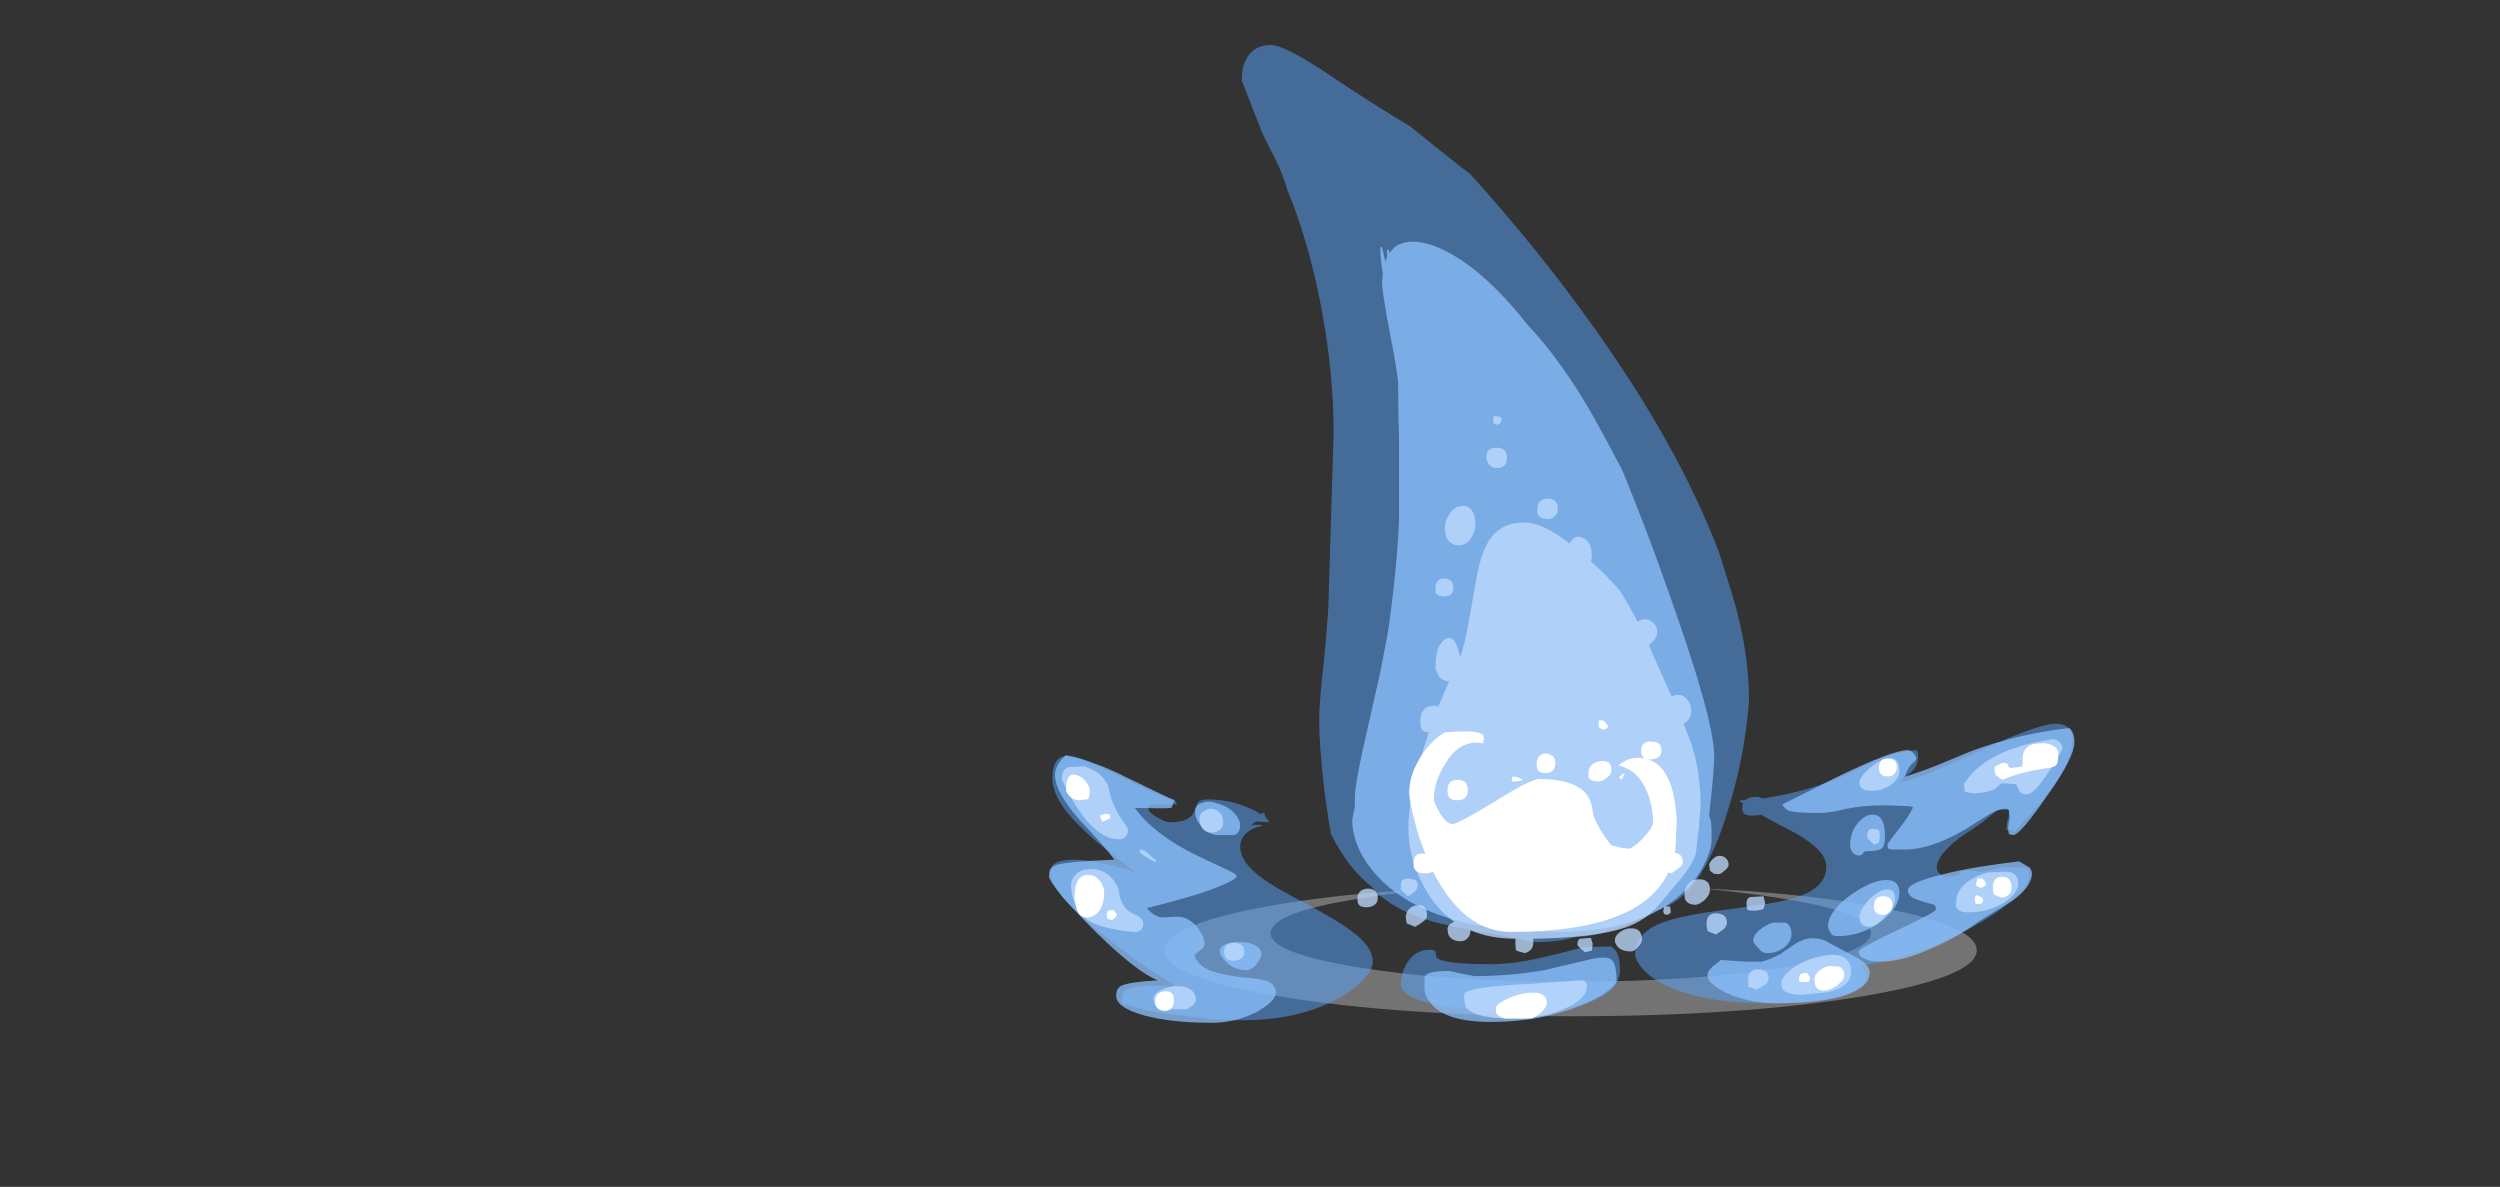 <?xml version="1.0" encoding="UTF-8" standalone="no"?>
<svg xmlns:ffdec="https://www.free-decompiler.com/flash" xmlns:xlink="http://www.w3.org/1999/xlink" ffdec:objectType="frame" height="489.0px" width="1030.0px" xmlns="http://www.w3.org/2000/svg">
  <rect width="100%" height="100%" fill="#333333" stroke="none"/>
  <g transform="matrix(1.0, 0.0, 0.0, 1.0, 405.7, 336.45)">
    <use ffdec:characterId="507" height="18.3" transform="matrix(2.014, 0.0, 0.0, 2.875, 74.185, 29.63)" width="166.1" xlink:href="#shape0"/>
    <use ffdec:characterId="1828" height="57.55" transform="matrix(7.0, 0.0, 0.0, 7.0, 26.5, -317.9)" width="60.35" xlink:href="#shape1"/>
  </g>
  <defs>
    <g id="shape0" transform="matrix(1.0, 0.0, 0.0, 1.0, 83.05, 18.3)">
      <path d="M43.4 -16.85 Q35.9 -17.7 27.15 -18.3 44.65 -17.75 58.75 -16.15 83.05 -13.35 83.05 -9.45 83.05 -5.55 58.75 -2.75 34.4 0.0 0.0 0.0 -34.4 0.0 -58.75 -2.75 -83.05 -5.55 -83.05 -9.45 -83.05 -13.35 -58.75 -16.15 -44.65 -17.75 -27.15 -18.3 -35.9 -17.7 -43.4 -16.85 -61.4 -14.85 -61.4 -11.9 -61.4 -9.05 -43.4 -7.0 -25.45 -4.95 0.0 -4.95 25.45 -4.95 43.4 -7.0 61.4 -9.05 61.4 -11.9 61.4 -14.85 43.4 -16.85" fill="#e6e6e6" fill-opacity="0.357" fill-rule="evenodd" stroke="none"/>
    </g>
    <g id="shape1" transform="matrix(1.0, 0.0, 0.0, 1.0, 17.55, 54.2)">
      <path d="M6.65 -47.05 L7.25 -46.6 Q11.25 -42.15 14.25 -37.95 19.45 -30.75 21.9 -24.3 L22.05 -23.8 22.65 -21.9 Q23.65 -18.6 23.65 -15.6 23.4 -12.35 22.45 -9.3 20.8 -3.7 18.0 -3.25 16.8 -2.45 15.5 -2.1 14.8 -1.85 14.1 -1.75 L13.45 -1.7 13.05 -1.6 Q12.25 -1.4 11.0 -1.4 L8.8 -1.85 7.05 -2.1 7.45 -2.1 6.95 -2.2 Q6.45 -2.25 6.25 -2.3 L5.7 -2.45 5.05 -2.6 Q4.45 -2.8 4.0 -2.95 2.25 -3.65 1.45 -4.65 0.05 -5.75 -0.95 -7.75 -1.15 -8.8 -1.35 -10.4 -1.65 -12.95 -1.65 -14.55 -1.65 -15.5 -1.35 -18.15 -1.1 -20.8 -1.1 -21.5 L-0.8 -31.35 Q-0.8 -34.9 -1.5 -38.6 -2.2 -42.45 -3.55 -45.75 -3.8 -46.75 -4.8 -48.6 L-5.05 -49.15 -6.2 -52.1 -6.2 -52.2 Q-6.2 -52.65 -6.1 -53.0 -5.7 -54.2 -4.5 -54.2 -3.6 -54.2 -0.55 -52.1 1.95 -50.45 3.65 -49.45 L6.65 -47.05 M5.25 -0.5 Q5.6 -0.1 8.45 -0.1 9.8 -0.1 11.5 -0.5 12.4 -0.7 13.9 -1.1 L15.5 -1.15 Q16.05 -0.9 16.05 0.2 16.05 1.25 14.9 1.85 13.4 2.65 10.2 2.65 6.55 2.65 4.7 2.15 3.15 1.75 3.15 1.05 3.15 0.55 3.45 -0.05 3.95 -0.95 4.85 -0.95 5.2 -0.95 5.2 -0.8 L5.25 -0.5 M1.5 -0.25 Q1.5 0.25 0.95 0.8 0.45 1.4 -0.5 1.9 -2.85 3.2 -6.2 3.2 -7.85 3.2 -10.3 2.85 -12.2 2.6 -12.85 2.3 -13.15 2.3 -13.25 2.1 L-13.25 1.85 Q-13.25 1.45 -12.75 1.3 -12.05 1.1 -10.45 1.2 -10.3 1.2 -10.2 1.1 -12.25 -0.1 -14.4 -1.85 -17.45 -4.3 -17.45 -5.45 -17.45 -5.85 -17.25 -6.0 -16.9 -6.25 -16.05 -6.25 -15.2 -6.25 -13.8 -5.9 -12.9 -5.7 -12.4 -5.45 L-13.8 -6.55 Q-14.9 -7.4 -15.5 -8.0 -17.35 -9.7 -17.35 -11.05 -17.35 -12.1 -16.8 -12.3 -16.3 -12.5 -15.25 -12.05 -14.9 -11.9 -12.95 -10.95 -11.25 -10.1 -10.05 -9.65 L-10.05 -9.5 -11.5 -9.5 Q-11.55 -9.45 -11.65 -9.45 -11.7 -9.4 -11.7 -9.2 -11.7 -9.05 -11.2 -8.75 -10.7 -8.45 -10.45 -8.45 -9.25 -8.45 -9.0 -9.1 L-8.8 -9.6 Q-8.65 -9.8 -8.2 -9.8 -6.95 -9.8 -5.8 -9.3 -5.4 -9.15 -5.15 -8.95 L-4.9 -9.0 -4.85 -8.9 Q-4.85 -8.85 -4.8 -8.75 -4.65 -8.6 -4.6 -8.45 L-5.3 -8.5 -5.45 -8.45 -5.65 -8.3 -5.05 -8.3 -5.0 -8.25 Q-5.7 -8.1 -6.05 -7.7 -6.3 -7.4 -6.3 -7.05 -6.3 -6.1 -5.05 -5.2 -4.35 -4.65 -2.4 -3.65 -0.45 -2.6 0.25 -2.05 1.5 -1.15 1.5 -0.25 M22.9 -9.55 L22.9 -9.55 M16.95 -0.7 Q16.95 -2.0 18.7 -2.6 19.8 -3.0 22.6 -3.35 25.45 -3.7 26.45 -4.05 28.2 -4.6 28.2 -5.85 28.2 -6.75 26.5 -7.75 25.25 -8.4 24.35 -8.9 L24.0 -8.85 23.65 -8.85 23.35 -8.95 23.3 -9.05 Q23.25 -9.15 23.25 -9.35 L23.3 -9.45 23.2 -9.5 23.3 -9.5 23.3 -9.6 23.2 -9.6 23.1 -9.75 23.45 -9.75 23.5 -9.8 Q23.7 -9.95 24.0 -9.95 24.3 -9.95 24.45 -9.85 27.15 -10.25 29.35 -11.25 L31.25 -12.15 Q32.35 -12.6 33.5 -12.7 L33.55 -12.6 Q33.6 -12.55 33.6 -12.35 33.6 -11.8 33.25 -11.45 L32.6 -10.95 32.5 -10.8 Q33.55 -11.0 35.55 -11.9 L38.9 -13.4 Q40.7 -14.15 41.55 -14.25 42.7 -14.3 42.7 -13.35 42.7 -11.55 39.95 -8.65 L39.2 -7.8 39.2 -8.05 39.1 -7.95 38.8 -8.0 Q38.8 -8.2 38.85 -8.5 L39.0 -9.0 38.9 -9.2 38.25 -9.2 Q37.9 -8.85 37.25 -8.35 L36.05 -7.55 Q34.7 -6.5 34.7 -5.8 34.7 -5.65 34.8 -5.5 34.95 -5.3 35.2 -5.25 35.55 -5.25 35.95 -5.35 L36.15 -5.6 37.05 -5.6 37.15 -5.5 38.4 -5.75 Q38.4 -5.8 38.6 -5.8 38.85 -5.8 39.85 -5.8 L40.05 -5.7 Q40.15 -5.6 40.15 -5.35 40.15 -4.65 38.95 -3.7 37.85 -2.8 36.05 -1.9 34.25 -1.0 32.45 -0.5 31.1 -0.1 30.05 0.0 30.5 0.2 30.5 0.55 30.5 1.25 29.4 1.65 27.95 2.2 24.85 2.2 20.55 2.2 18.4 0.95 17.65 0.55 17.25 0.0 16.95 -0.4 16.95 -0.7" fill="#59a5ff" fill-opacity="0.502" fill-rule="evenodd" stroke="none"/>
      <path d="M10.6 -37.75 Q12.25 -36.0 13.8 -33.5 14.55 -32.3 16.15 -29.25 16.3 -28.95 17.1 -26.9 18.1 -24.35 18.95 -21.9 21.6 -14.5 21.6 -12.35 21.6 -11.75 21.45 -10.25 L21.3 -8.85 21.4 -8.55 Q21.45 -8.25 21.45 -7.45 21.45 -6.9 21.1 -6.15 20.65 -5.15 19.8 -4.35 17.35 -2.0 12.35 -2.0 5.65 -2.0 2.5 -4.6 1.35 -5.55 0.75 -6.75 0.3 -7.7 0.3 -8.55 0.3 -8.7 0.45 -9.35 L0.45 -9.9 Q0.45 -10.55 0.9 -12.65 L1.95 -17.3 2.4 -19.65 Q2.9 -23.1 3.05 -26.15 L3.05 -31.15 Q3.0 -32.35 3.0 -33.85 L3.0 -34.35 Q2.85 -35.55 2.55 -37.05 2.05 -39.65 2.05 -40.25 L2.1 -40.75 Q1.95 -41.65 1.95 -42.15 L1.95 -42.3 2.05 -42.3 2.25 -41.45 2.35 -41.75 2.35 -42.15 2.45 -42.15 2.5 -41.95 Q2.65 -42.2 2.85 -42.35 3.6 -42.85 4.9 -42.45 6.15 -42.05 7.65 -40.85 9.2 -39.55 10.6 -37.75 M15.5 -0.4 Q15.85 -0.2 15.85 0.85 15.85 1.1 15.3 1.5 14.7 1.95 13.7 2.35 11.3 3.3 8.5 3.3 5.65 3.3 4.85 2.1 4.55 1.75 4.55 1.25 L4.55 0.75 Q4.55 0.5 4.9 0.4 5.25 0.3 5.95 0.3 6.1 0.3 6.7 0.45 L7.5 0.6 Q9.6 0.6 11.6 0.25 L14.15 -0.35 Q15.15 -0.6 15.5 -0.4 M32.7 -11.1 Q33.55 -11.35 34.7 -11.8 L36.75 -12.65 Q39.45 -13.65 42.5 -14.0 42.8 -13.75 42.8 -13.15 42.8 -12.25 41.15 -9.95 39.6 -7.7 39.2 -7.7 L38.95 -7.75 Q38.9 -7.95 38.9 -8.2 L39.0 -8.7 38.95 -8.95 38.95 -9.15 38.9 -9.2 Q38.9 -9.25 38.7 -9.25 38.4 -9.25 37.75 -8.9 L36.4 -8.05 Q34.35 -6.85 32.85 -6.85 L32.05 -6.85 31.85 -6.9 Q31.8 -6.95 31.8 -7.15 31.8 -7.2 32.5 -8.1 33.2 -9.0 33.3 -9.35 L33.05 -9.4 31.7 -9.45 Q30.35 -9.45 29.4 -9.25 28.45 -9.0 27.75 -9.0 26.3 -9.0 25.95 -9.15 25.85 -9.2 25.75 -9.3 L25.6 -9.5 28.9 -11.15 Q32.1 -12.7 33.0 -12.7 33.15 -12.7 33.35 -12.5 L33.5 -12.25 Q33.5 -12.1 33.25 -11.9 32.95 -11.6 32.85 -11.2 L32.7 -11.1 M29.9 -8.2 Q30.2 -8.65 30.6 -8.85 31.05 -9.0 31.35 -8.75 31.65 -8.45 31.65 -7.7 31.65 -7.1 31.5 -6.95 31.3 -6.75 30.6 -6.75 30.4 -6.75 30.35 -6.6 30.3 -6.5 30.1 -6.5 29.85 -6.5 29.7 -6.75 29.6 -6.95 29.6 -7.1 29.6 -7.7 29.9 -8.2 M24.7 -0.75 Q24.4 -0.75 24.15 -1.1 23.9 -1.35 23.9 -1.5 23.9 -1.8 24.25 -2.1 24.6 -2.4 25.05 -2.55 L25.8 -2.55 Q26.15 -2.4 26.15 -1.85 26.15 -1.5 25.8 -1.15 25.35 -0.75 24.7 -0.75 M25.5 -0.7 L26.3 -1.25 Q27.15 -1.85 28.1 -1.5 28.3 -1.4 30.05 -0.45 30.75 -0.05 30.75 0.4 30.75 1.3 29.1 1.8 27.7 2.2 25.25 2.2 23.65 2.2 22.35 1.6 21.2 1.05 21.2 0.55 21.2 0.3 21.55 0.0 L22.0 -0.35 23.45 -0.25 24.4 -0.25 Q24.95 -0.4 25.5 -0.7 M28.4 -2.05 Q28.3 -2.2 28.3 -2.35 28.3 -2.9 28.95 -3.6 29.55 -4.2 30.4 -4.65 31.25 -5.1 31.85 -5.05 32.5 -5.0 32.5 -4.3 32.5 -3.4 31.4 -2.6 30.25 -1.75 28.85 -1.75 28.5 -1.75 28.4 -2.05 M33.3 -4.0 Q33.0 -4.2 33.0 -4.45 33.0 -4.9 35.1 -5.4 36.9 -5.85 39.55 -6.15 L40.15 -5.8 Q40.3 -5.65 40.3 -5.45 40.3 -4.65 39.1 -3.8 37.7 -2.95 37.15 -2.6 36.0 -1.75 34.65 -1.15 32.75 -0.25 31.4 -0.25 30.8 -0.25 30.5 -0.4 30.1 -0.55 30.1 -0.85 30.1 -1.0 31.95 -1.9 34.1 -2.9 34.6 -3.25 L34.65 -3.35 Q34.65 -3.5 34.55 -3.6 33.75 -3.8 33.3 -4.0 M-16.55 -12.4 Q-14.75 -12.0 -13.0 -11.1 -10.55 -9.9 -10.15 -9.75 L-10.25 -9.55 -10.3 -9.4 Q-10.3 -9.3 -10.4 -9.3 -10.55 -9.25 -12.5 -9.3 -11.35 -7.7 -8.75 -6.45 L-7.15 -5.7 Q-6.5 -5.4 -6.5 -5.3 -6.5 -5.0 -8.7 -4.25 -10.55 -3.7 -11.8 -3.4 -11.35 -2.9 -10.9 -2.85 L-10.0 -2.9 Q-9.35 -2.9 -8.8 -2.25 -8.4 -1.7 -8.4 -1.3 -8.4 -1.15 -8.6 -0.95 L-9.0 -0.65 Q-8.8 0.0 -8.0 0.3 -7.45 0.5 -6.35 0.65 -5.2 0.75 -4.85 0.85 -4.2 1.05 -4.2 1.6 -4.2 2.05 -5.3 2.7 -6.6 3.35 -7.95 3.35 -10.4 3.35 -12.0 2.9 -13.6 2.45 -13.6 1.75 -13.6 1.3 -13.25 1.15 -12.8 0.95 -11.15 0.85 -12.4 0.35 -14.75 -1.95 -15.85 -3.05 -16.75 -4.05 -17.55 -5.05 -17.55 -5.25 -17.55 -5.55 -17.5 -5.65 -17.4 -5.85 -17.1 -5.95 -16.4 -6.15 -13.7 -6.25 -14.2 -6.95 -15.8 -8.65 -17.2 -10.25 -17.2 -11.25 -17.2 -11.55 -17.0 -11.9 -16.8 -12.2 -16.55 -12.4 M-6.3 -8.25 Q-6.3 -8.05 -6.4 -7.9 -6.5 -7.7 -6.7 -7.7 L-7.7 -7.7 Q-8.35 -7.8 -8.65 -8.3 -8.95 -8.65 -8.95 -9.1 -8.95 -9.5 -8.5 -9.6 -8.15 -9.75 -7.6 -9.55 -7.05 -9.4 -6.7 -9.05 -6.3 -8.65 -6.3 -8.25 M-7.5 -0.85 Q-7.5 -1.15 -7.1 -1.3 -6.75 -1.45 -6.25 -1.4 -5.75 -1.4 -5.4 -1.2 -5.05 -1.0 -5.05 -0.7 -5.05 -0.5 -5.3 -0.15 -5.6 0.25 -5.95 0.25 -6.6 0.25 -7.1 -0.2 -7.5 -0.6 -7.5 -0.85" fill="#8cc1ff" fill-opacity="0.753" fill-rule="evenodd" stroke="none"/>
      <path d="M9.1 -32.1 L9.0 -31.95 Q8.9 -31.85 8.75 -31.85 8.7 -31.9 8.65 -31.9 8.6 -31.9 8.6 -32.1 8.6 -32.45 8.65 -32.35 L8.8 -32.35 9.05 -32.3 9.1 -32.1 M8.2 -30.0 Q8.2 -30.5 8.8 -30.5 9.4 -30.5 9.4 -29.9 9.4 -29.75 9.35 -29.6 9.2 -29.3 8.85 -29.3 8.4 -29.3 8.25 -29.7 8.15 -29.9 8.2 -30.0 M12.25 -26.5 Q12.1 -26.3 11.8 -26.3 11.35 -26.3 11.2 -26.6 11.15 -26.75 11.2 -26.9 11.2 -27.5 11.8 -27.5 12.4 -27.5 12.4 -26.9 12.4 -26.65 12.25 -26.5 M13.7 -25.25 Q14.4 -25.1 14.4 -24.1 L14.35 -23.8 Q15.15 -23.1 16.0 -22.15 16.5 -21.4 17.1 -20.25 17.25 -20.4 17.55 -20.4 17.8 -20.4 18.0 -20.2 18.25 -20.0 18.25 -19.7 18.25 -19.35 18.0 -19.1 17.9 -19.0 17.75 -18.9 L18.2 -17.85 19.1 -15.85 Q19.25 -15.95 19.5 -15.95 19.8 -15.95 20.0 -15.7 20.25 -15.4 20.25 -15.0 20.25 -14.7 20.05 -14.45 L19.8 -14.25 20.15 -13.35 Q20.8 -11.65 20.8 -9.4 L20.7 -8.1 Q20.55 -7.0 20.55 -6.85 20.55 -6.25 19.65 -5.15 L18.35 -3.6 Q17.55 -2.65 16.35 -2.25 14.55 -1.65 10.95 -1.6 L10.95 -1.35 Q10.95 -0.9 10.45 -0.75 L9.95 -0.9 Q9.9 -1.0 9.9 -1.35 L9.9 -1.6 Q8.4 -1.6 7.25 -2.1 L7.25 -2.05 Q7.25 -1.8 7.1 -1.65 6.95 -1.45 6.65 -1.45 6.15 -1.45 5.95 -1.85 L5.9 -2.15 Q5.9 -2.35 6.1 -2.5 L6.3 -2.6 Q5.15 -3.4 4.45 -4.8 3.6 -6.4 3.6 -8.1 3.6 -9.9 4.5 -12.8 L4.8 -13.75 Q4.45 -13.75 4.35 -14.0 4.3 -14.15 4.3 -14.35 4.3 -15.25 5.0 -15.3 5.2 -15.35 5.35 -15.25 L6.0 -16.75 Q5.5 -16.75 5.3 -17.25 5.15 -17.5 5.2 -17.7 5.2 -18.35 5.4 -18.8 5.65 -19.25 5.95 -19.3 6.25 -19.35 6.45 -18.85 6.55 -18.6 6.65 -18.15 6.95 -19.05 7.15 -20.25 L7.65 -23.05 Q7.95 -24.55 8.5 -25.25 9.15 -26.1 10.45 -26.1 11.5 -26.1 13.1 -24.85 13.15 -25.0 13.25 -25.1 13.45 -25.3 13.7 -25.25 M7.55 -26.05 Q7.55 -25.55 7.3 -25.2 7.05 -24.75 6.55 -24.75 6.1 -24.75 5.85 -25.2 5.75 -25.45 5.75 -25.7 5.75 -26.25 6.05 -26.65 6.3 -27.0 6.65 -27.05 7.0 -27.15 7.25 -26.9 7.55 -26.6 7.55 -26.05 M6.1 -21.85 Q5.9 -21.75 5.7 -21.75 5.35 -21.75 5.2 -21.95 5.2 -22.05 5.2 -22.25 5.2 -22.8 5.7 -22.8 6.25 -22.8 6.25 -22.25 6.25 -22.05 6.1 -21.85 M4.1 -4.95 Q4.15 -4.9 4.15 -4.7 4.15 -4.6 4.0 -4.4 3.8 -4.2 3.55 -4.1 L3.2 -4.45 Q3.15 -4.5 3.15 -4.6 3.15 -4.9 3.2 -5.0 3.4 -5.25 4.05 -5.05 L4.1 -4.95 M1.55 -3.55 Q1.35 -3.45 1.15 -3.45 0.75 -3.45 0.65 -3.65 0.6 -3.75 0.6 -3.95 0.6 -4.5 1.2 -4.55 1.8 -4.55 1.8 -4.0 1.8 -3.7 1.55 -3.55 M3.65 -3.35 Q3.85 -3.55 4.05 -3.55 4.7 -3.7 4.7 -2.95 4.7 -2.75 4.45 -2.6 4.35 -2.5 4.0 -2.3 L3.5 -2.5 3.5 -2.55 Q3.45 -2.7 3.45 -2.9 3.45 -3.15 3.65 -3.35 M14.2 -0.85 L14.0 -0.8 13.65 -1.1 Q13.55 -1.2 13.55 -1.3 13.55 -1.5 13.7 -1.6 L14.35 -1.65 14.4 -1.45 14.45 -1.3 14.4 -0.9 14.2 -0.85 M16.55 -2.2 Q17.35 -2.3 17.35 -1.55 17.35 -1.35 17.1 -1.1 16.9 -0.85 16.7 -0.85 16.15 -0.85 15.9 -1.15 15.75 -1.35 15.75 -1.5 15.75 -1.75 16.0 -1.95 16.25 -2.15 16.55 -2.2 M22.2 -5.6 Q22.0 -5.4 21.85 -5.4 21.6 -5.4 21.55 -5.45 L21.35 -5.6 21.3 -6.0 Q21.65 -6.6 22.1 -6.45 22.45 -6.3 22.45 -5.95 22.45 -5.8 22.2 -5.6 M21.35 -4.5 Q21.35 -4.15 21.0 -3.85 20.7 -3.6 20.5 -3.6 20.05 -3.6 19.9 -3.9 19.85 -4.0 19.85 -4.2 19.85 -4.6 20.1 -4.85 20.3 -5.1 20.7 -5.1 21.15 -5.1 21.3 -4.8 21.35 -4.65 21.35 -4.5 M19.05 -3.15 L19.0 -3.1 18.85 -3.0 18.65 -3.05 18.6 -3.2 18.65 -3.5 19.0 -3.5 19.05 -3.15 M22.15 -2.15 L21.7 -1.85 21.2 -2.05 21.2 -2.15 Q21.15 -2.25 21.15 -2.5 21.15 -3.1 21.75 -3.1 22.35 -3.05 22.35 -2.55 22.35 -2.35 22.15 -2.15 M32.5 -11.45 Q32.5 -11.05 32.0 -10.65 31.45 -10.3 30.9 -10.3 30.35 -10.3 30.2 -10.55 30.15 -10.6 30.15 -10.8 30.15 -11.05 30.55 -11.45 30.9 -11.8 31.35 -12.05 31.85 -12.3 32.15 -12.2 32.5 -12.1 32.5 -11.45 M31.35 -7.6 L31.3 -7.25 31.2 -7.2 31.0 -7.15 Q30.6 -7.5 30.6 -7.6 30.6 -7.85 30.7 -8.0 30.85 -8.15 31.3 -8.0 L31.35 -7.6 M24.5 -4.1 L24.6 -3.7 24.5 -3.35 24.35 -3.3 24.0 -3.25 23.75 -3.25 23.55 -3.3 23.55 -3.35 Q23.5 -3.45 23.5 -3.7 23.5 -3.95 23.7 -4.05 L24.5 -4.1 M31.7 -2.95 Q31.15 -2.3 30.75 -2.3 30.3 -2.3 30.2 -2.6 30.15 -2.75 30.15 -2.9 30.15 -3.2 30.5 -3.65 30.8 -4.05 31.2 -4.3 31.65 -4.55 31.9 -4.5 32.25 -4.45 32.25 -3.9 32.25 -3.55 31.7 -2.95 M29.0 -0.6 Q29.65 -0.4 29.65 0.35 29.65 1.25 28.25 1.55 L26.75 1.7 Q25.9 1.7 25.65 1.4 25.55 1.25 25.55 1.0 25.55 0.65 26.2 0.15 26.8 -0.3 27.6 -0.5 28.45 -0.75 29.0 -0.6 M42.0 -13.1 Q42.1 -12.95 42.1 -12.75 40.6 -10.1 40.0 -10.1 39.65 -10.1 39.55 -10.3 39.45 -10.6 39.35 -10.7 L38.5 -10.75 38.1 -10.4 Q37.7 -10.2 36.9 -10.15 L36.35 -10.25 36.3 -10.7 Q36.9 -11.65 37.9 -12.2 39.2 -13.0 41.55 -13.35 41.85 -13.3 42.0 -13.1 M38.7 -3.75 Q37.75 -3.15 36.55 -3.15 36.0 -3.15 35.85 -3.45 35.8 -3.65 35.85 -3.8 35.85 -4.4 36.45 -4.9 36.95 -5.3 37.7 -5.5 L38.95 -5.55 Q39.5 -5.4 39.5 -4.85 39.5 -4.3 38.7 -3.75 M24.6 1.1 L24.1 1.4 23.6 1.2 Q23.6 1.15 23.6 0.8 23.6 0.2 24.2 0.2 24.8 0.2 24.8 0.75 24.8 0.95 24.6 1.1 M12.95 2.45 Q11.65 3.1 9.7 3.1 7.7 3.1 7.1 2.55 6.9 2.4 6.9 1.95 6.85 1.75 6.9 1.7 6.9 1.55 7.2 1.45 7.9 1.2 10.85 1.05 L13.7 0.85 Q14.0 0.85 14.05 0.95 14.1 1.0 14.1 1.25 14.1 1.9 12.95 2.45 M-16.4 -11.7 L-15.5 -11.75 Q-15.0 -11.6 -14.6 -11.3 -14.15 -10.9 -14.05 -10.5 -13.85 -9.5 -13.35 -8.75 -12.9 -8.1 -12.9 -8.05 -12.9 -7.9 -12.95 -7.75 -13.1 -7.45 -13.45 -7.45 -14.65 -7.45 -15.85 -9.25 -16.45 -10.15 -16.8 -11.0 -16.8 -11.55 -16.4 -11.7 M-11.65 -6.55 L-11.25 -6.2 -11.25 -6.1 Q-11.45 -6.15 -12.2 -6.65 L-12.2 -6.85 Q-11.95 -6.85 -11.65 -6.55 M-16.25 -4.75 Q-16.25 -5.15 -15.9 -5.45 -15.6 -5.7 -15.1 -5.7 -13.95 -5.7 -13.45 -4.5 -13.35 -3.45 -12.65 -3.1 -12.3 -2.95 -12.2 -2.85 -12.0 -2.7 -12.0 -2.45 -12.0 -2.3 -12.1 -2.15 -12.25 -2.0 -12.45 -2.0 -13.0 -2.0 -13.95 -2.2 -15.2 -2.5 -15.5 -2.9 -15.9 -3.5 -16.05 -3.75 -16.25 -4.2 -16.25 -4.75 M-7.45 -8.05 Q-7.65 -7.85 -7.95 -7.85 -8.45 -7.85 -8.6 -8.25 -8.7 -8.45 -8.7 -8.65 -8.7 -8.95 -8.45 -9.1 -8.25 -9.25 -8.0 -9.25 -7.3 -9.15 -7.3 -8.45 -7.3 -8.2 -7.45 -8.05 M-6.3 -0.4 Q-6.5 -0.3 -6.65 -0.3 -7.1 -0.3 -7.2 -0.55 L-7.25 -0.8 Q-7.25 -1.35 -6.65 -1.35 -6.05 -1.35 -6.05 -0.8 -6.05 -0.55 -6.3 -0.4 M-9.45 2.55 L-10.85 2.55 Q-11.25 2.45 -11.35 2.25 L-11.4 1.95 Q-11.4 1.65 -11.0 1.45 -10.65 1.25 -10.15 1.2 -9.6 1.15 -9.3 1.35 -8.9 1.55 -8.9 2.0 -8.9 2.25 -9.45 2.55" fill="#bfdcff" fill-opacity="0.753" fill-rule="evenodd" stroke="none"/>
      <path d="M14.8 -14.45 L15.05 -14.45 Q15.3 -14.25 15.35 -14.1 L15.3 -14.0 Q15.25 -13.95 15.15 -13.9 14.8 -13.95 14.8 -14.15 L14.8 -14.45 M10.05 -11.1 L10.35 -10.95 10.25 -10.9 9.9 -10.85 Q9.7 -10.85 9.65 -10.9 L9.7 -10.95 9.7 -11.1 9.8 -11.15 10.05 -11.1 M11.15 -11.85 Q11.15 -12.5 11.7 -12.5 11.9 -12.5 12.1 -12.35 12.25 -12.2 12.25 -11.95 12.25 -11.65 12.1 -11.5 11.95 -11.35 11.7 -11.35 11.3 -11.35 11.2 -11.55 11.15 -11.65 11.15 -11.85 M8.0 -13.6 L8.05 -13.4 8.0 -13.1 Q6.65 -13.35 5.8 -11.95 5.1 -10.85 5.1 -9.85 5.1 -9.6 5.45 -9.0 5.85 -8.35 6.2 -8.35 6.5 -8.35 8.65 -9.65 10.8 -11.0 11.3 -11.0 13.25 -11.0 14.0 -10.2 14.35 -9.85 14.45 -9.1 14.45 -8.8 14.85 -8.1 15.2 -7.5 15.55 -7.1 L16.15 -6.95 16.55 -6.9 Q16.8 -6.9 17.4 -7.5 18.0 -8.15 18.0 -8.45 18.0 -9.35 17.65 -10.25 17.1 -11.55 15.95 -11.8 16.5 -12.25 17.1 -12.25 18.7 -12.25 19.2 -10.1 19.35 -9.4 19.4 -8.55 L19.35 -7.75 Q19.35 -7.15 19.3 -6.65 19.75 -6.6 19.75 -6.1 19.75 -5.9 19.5 -5.75 L19.1 -5.45 18.9 -5.5 Q17.25 -2.0 9.65 -2.0 6.85 -2.0 5.05 -5.55 4.9 -5.45 4.55 -5.45 4.05 -5.45 3.95 -5.75 3.9 -5.8 3.9 -6.05 3.9 -6.7 4.55 -6.6 L4.6 -6.6 Q4.2 -7.55 3.95 -8.6 3.65 -9.75 3.65 -10.2 3.65 -11.1 4.15 -12.0 4.75 -13.15 5.75 -13.75 L6.65 -13.8 7.15 -13.8 Q7.7 -13.8 8.0 -13.6 M6.95 -9.9 Q6.8 -9.75 6.5 -9.75 6.05 -9.75 5.95 -10.0 5.9 -10.1 5.9 -10.35 5.9 -10.95 6.5 -10.95 7.1 -10.95 7.1 -10.35 7.1 -10.05 6.95 -9.9 M18.25 -12.25 Q18.05 -12.15 17.9 -12.15 17.45 -12.15 17.35 -12.4 17.3 -12.45 17.3 -12.65 17.3 -13.25 17.9 -13.2 18.5 -13.2 18.5 -12.7 18.5 -12.35 18.25 -12.25 M15.55 -11.55 Q15.55 -11.25 15.25 -11.05 15.0 -10.85 14.8 -10.85 14.35 -10.85 14.2 -11.1 14.2 -11.15 14.2 -11.35 14.2 -11.9 14.85 -12.05 15.55 -12.15 15.55 -11.55 M16.25 -11.15 L16.15 -10.95 16.0 -11.1 16.15 -11.25 16.3 -11.35 Q16.35 -11.25 16.25 -11.15 M32.2 -11.3 Q32.05 -11.15 31.85 -11.15 31.45 -11.15 31.35 -11.4 31.3 -11.45 31.3 -11.65 31.3 -12.25 31.85 -12.2 32.35 -12.2 32.35 -11.7 32.35 -11.45 32.2 -11.3 M31.9 -3.15 Q31.75 -3.0 31.55 -3.0 31.15 -3.0 31.05 -3.25 31.0 -3.3 31.0 -3.5 31.0 -4.1 31.55 -4.1 32.1 -4.1 32.1 -3.55 32.1 -3.3 31.9 -3.15 M41.75 -11.85 Q41.65 -11.7 41.3 -11.65 39.75 -11.45 38.55 -10.95 38.3 -11.15 38.2 -11.2 38.1 -11.35 38.1 -11.45 L38.1 -11.65 38.15 -11.75 38.35 -11.85 Q38.5 -11.95 38.7 -11.95 38.85 -11.95 38.9 -11.8 38.9 -11.65 39.1 -11.65 L39.45 -11.7 39.75 -11.75 39.75 -11.85 Q39.75 -11.95 39.75 -12.15 39.75 -13.1 40.8 -13.1 41.2 -13.15 41.55 -12.95 41.85 -12.8 41.85 -12.5 41.85 -12.0 41.75 -11.85 M39.1 -4.6 Q39.1 -4.15 38.55 -4.0 L38.05 -4.2 38.05 -4.25 Q38.0 -4.4 38.0 -4.6 38.0 -5.25 38.55 -5.25 39.1 -5.25 39.1 -4.6 M37.25 -4.6 Q37.15 -4.65 37.05 -4.7 37.0 -4.75 37.0 -4.8 L37.1 -5.15 37.35 -5.15 Q37.55 -5.0 37.6 -4.85 37.6 -4.75 37.5 -4.7 37.4 -4.6 37.25 -4.6 M37.45 -3.85 Q37.4 -3.7 37.25 -3.65 L37.0 -3.65 Q36.95 -3.7 36.95 -3.9 36.95 -4.15 37.0 -4.15 L37.1 -4.15 Q37.4 -4.05 37.45 -3.85 M29.25 0.55 Q29.25 0.8 28.9 1.1 28.45 1.45 28.0 1.45 27.7 1.45 27.55 1.15 27.5 1.0 27.5 0.8 27.5 0.55 27.75 0.3 28.0 0.1 28.35 0.0 L29.0 0.05 Q29.25 0.2 29.25 0.55 M27.25 0.7 L27.2 0.9 Q27.15 0.95 26.9 0.95 L26.65 0.95 26.65 0.9 26.6 0.95 26.6 0.75 Q26.6 0.5 26.75 0.45 L27.05 0.4 Q27.15 0.5 27.25 0.7 M10.85 3.1 L9.3 3.1 Q8.9 3.0 8.8 2.8 8.75 2.75 8.75 2.5 8.75 2.3 9.2 2.05 9.65 1.8 10.25 1.65 11.75 1.35 11.75 2.2 11.75 2.4 11.45 2.7 11.2 2.95 10.85 3.1 M-15.35 -10.8 Q-15.15 -10.55 -15.15 -10.3 -15.15 -10.1 -15.2 -9.95 L-15.25 -9.8 -15.4 -9.8 -15.7 -9.75 Q-16.15 -9.75 -16.4 -10.05 -16.55 -10.25 -16.55 -10.35 -16.55 -11.5 -15.85 -11.2 -15.55 -11.1 -15.35 -10.8 M-14.55 -8.85 Q-14.35 -8.95 -14.2 -8.95 L-13.95 -8.9 -13.95 -8.7 -14.15 -8.6 Q-14.3 -8.5 -14.4 -8.5 -14.45 -8.6 -14.5 -8.65 L-14.55 -8.85 M-14.6 -5.05 Q-14.3 -4.7 -14.3 -4.3 -14.3 -3.85 -14.45 -3.5 -14.75 -2.85 -15.35 -2.85 -15.8 -2.85 -15.95 -3.45 -16.05 -3.75 -16.05 -4.05 -16.05 -4.75 -15.8 -5.1 -15.55 -5.4 -15.2 -5.35 -14.85 -5.35 -14.6 -5.05 M-13.55 -3.0 Q-13.65 -2.8 -13.85 -2.7 L-14.05 -2.75 Q-14.15 -2.75 -14.15 -3.0 -14.15 -3.2 -14.05 -3.25 L-13.8 -3.3 Q-13.6 -3.15 -13.55 -3.0 M-10.35 2.5 Q-10.5 2.65 -10.7 2.65 -11.05 2.65 -11.2 2.45 -11.3 2.3 -11.3 2.1 -11.3 1.55 -10.75 1.5 -10.2 1.45 -10.2 2.0 -10.2 2.35 -10.35 2.5" fill="#ffffff" fill-rule="evenodd" stroke="none"/>
    </g>
  </defs>
</svg>
